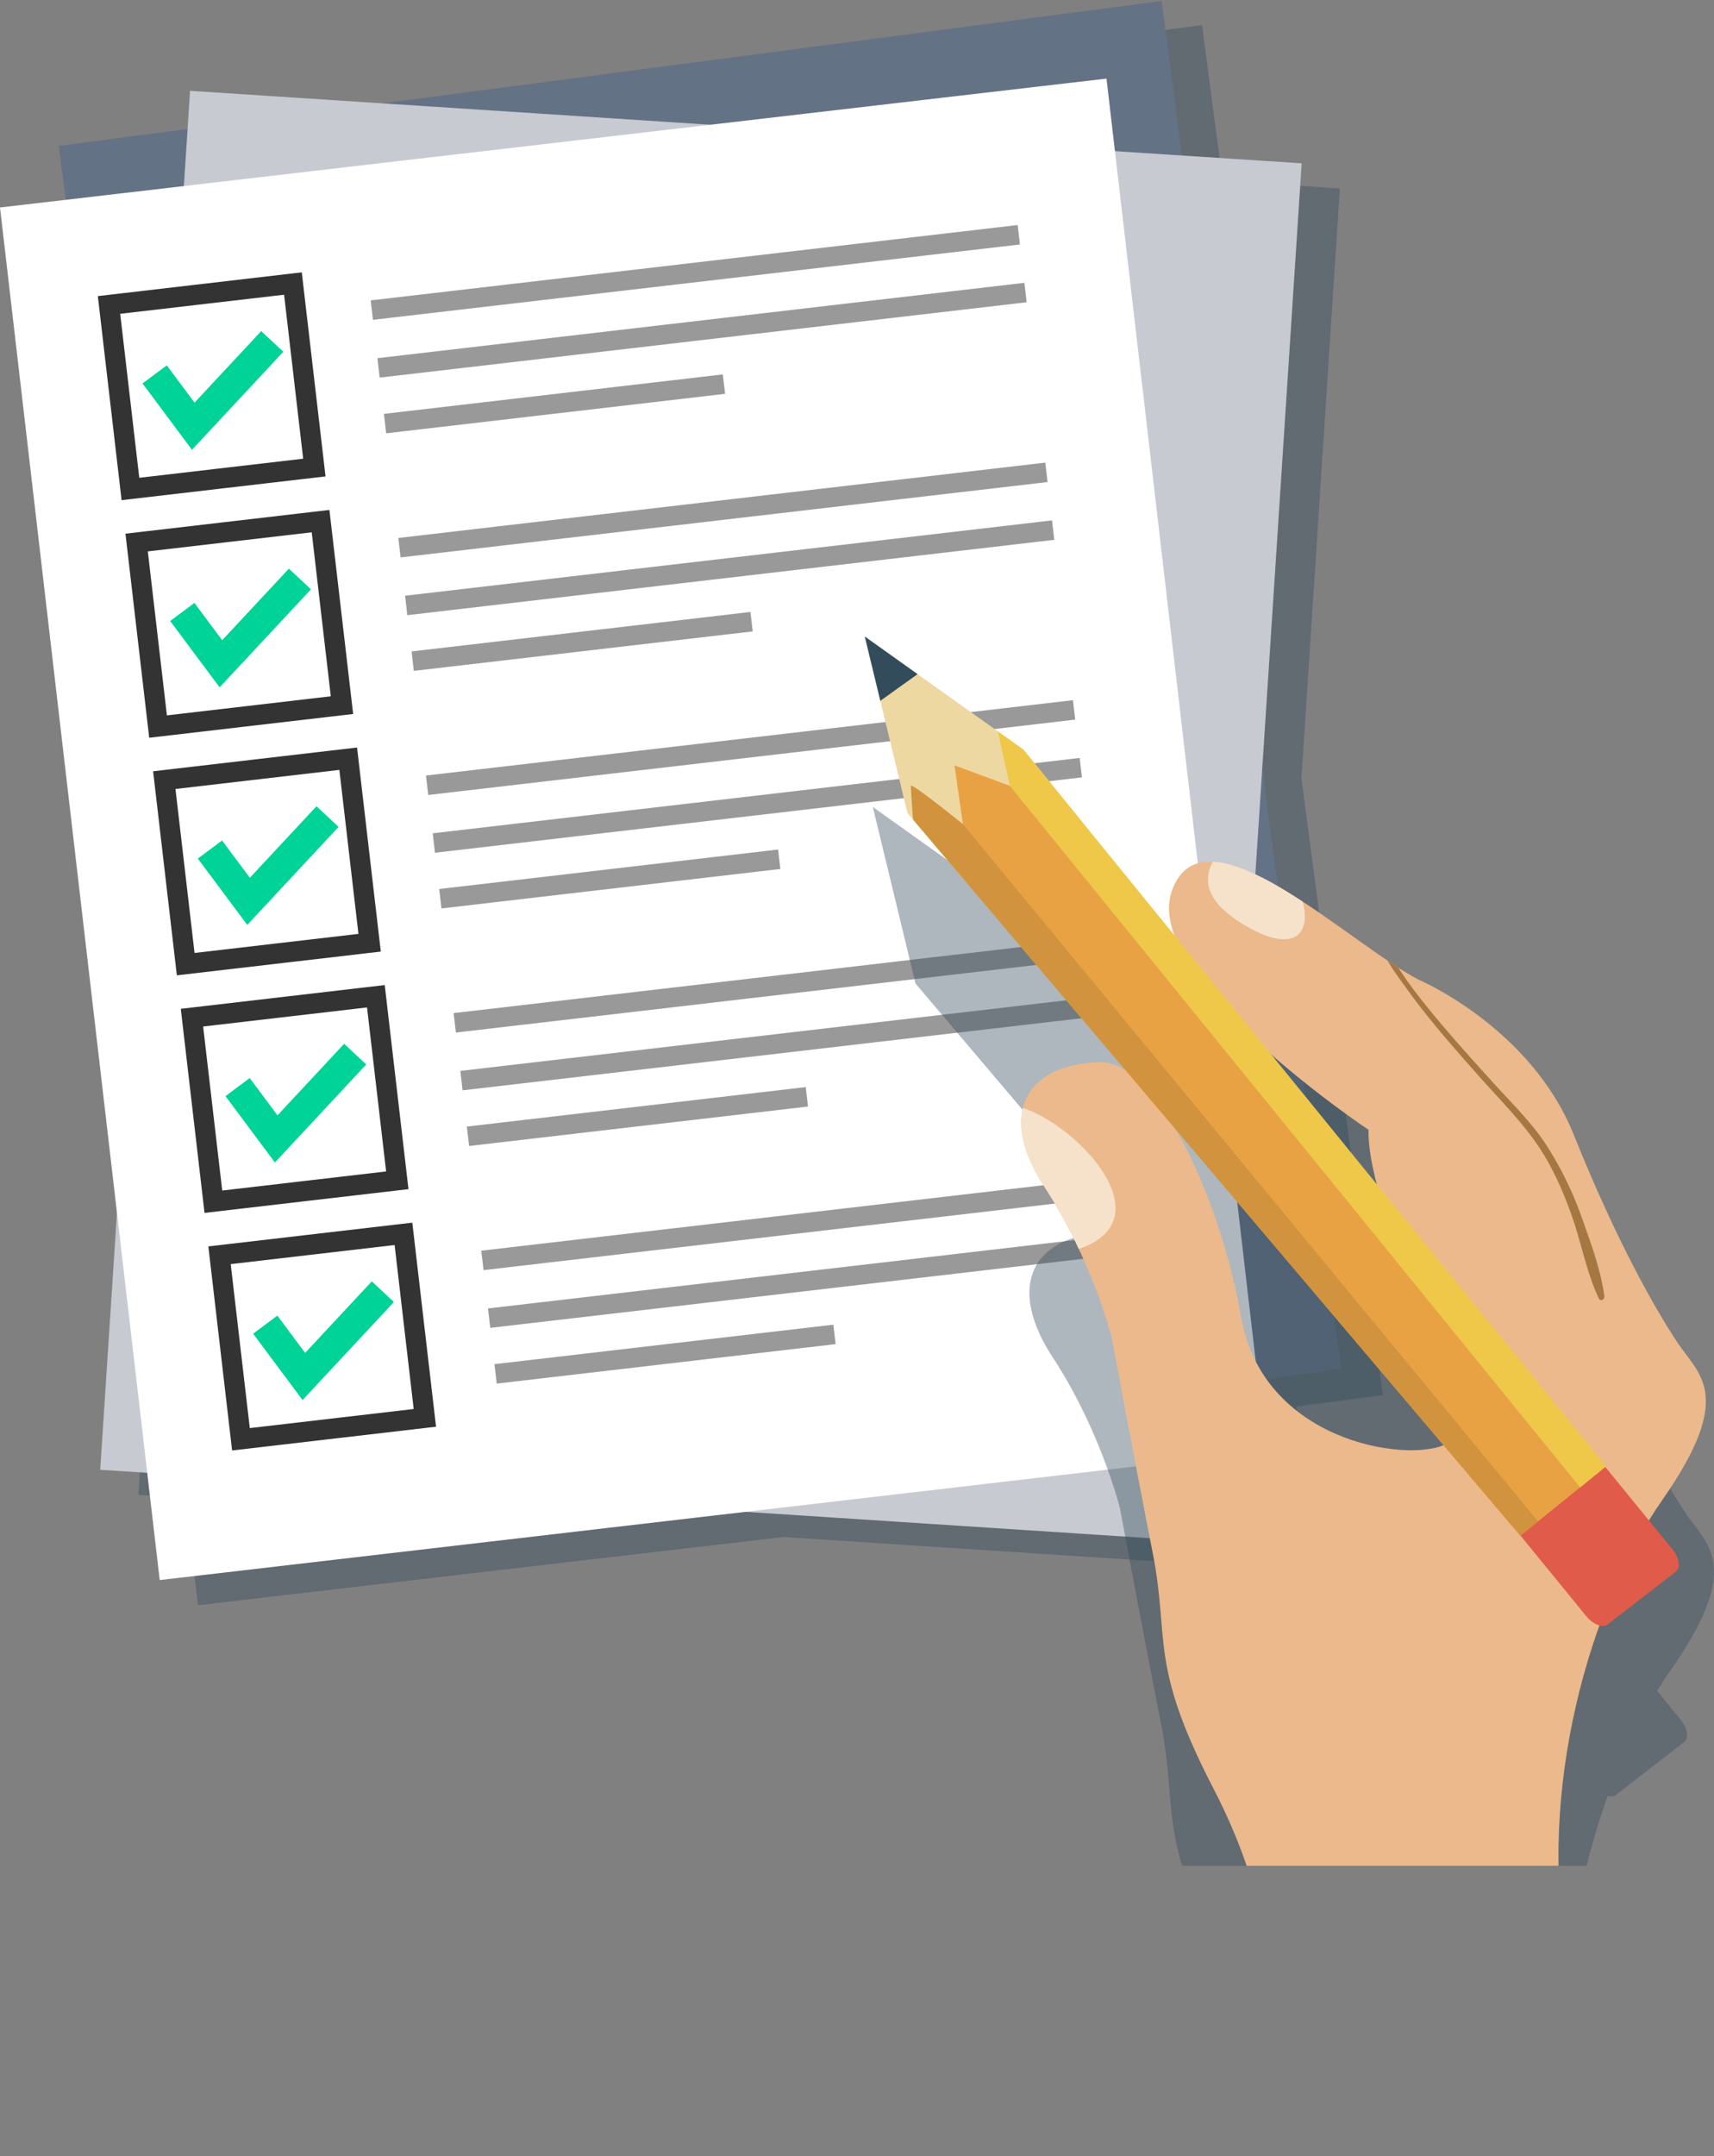 <svg id="Object" xmlns="http://www.w3.org/2000/svg" xmlns:xlink="http://www.w3.org/1999/xlink" viewBox="0 0 680.08 855.02"><rect x="0" y="0" width="680.08" height="855.02" fill="#808080" stroke="none"/><defs><style>.cls-1,.cls-6,.cls-7{fill:none;}.cls-18,.cls-2{fill:#324c5b;}.cls-2{opacity:0.4;}.cls-3{fill:#647286;}.cls-4{fill:#c7cad1;}.cls-5{fill:#fff;}.cls-6{stroke:#333;stroke-width:8px;}.cls-6,.cls-7{stroke-miterlimit:10;}.cls-7{stroke:#00d398;stroke-width:12px;}.cls-8{fill:#999;}.cls-9{clip-path:url(#clip-path);}.cls-10{fill:#ecb98c;}.cls-11{clip-path:url(#clip-path-2);}.cls-12{fill:#f6e2ca;}.cls-13{fill:#a57842;}.cls-14{fill:#e05b4a;}.cls-15{clip-path:url(#clip-path-3);}.cls-16{fill:#e8a244;}.cls-17{fill:#eed8a2;}.cls-19{fill:#efc849;}.cls-20{fill:#d1933e;}</style><clipPath id="clip-path" transform="translate(-80.56 -60.09)"><rect class="cls-1" width="800" height="800"/></clipPath><clipPath id="clip-path-2" transform="translate(-80.56 -60.09)"><path class="cls-1" d="M582.47,847.51s5.14-28.78-20.56-78.4-17.13-58.56-24-93.3-16.28-85.35-16.28-85.35-7.71-30.77-26.56-59.56-7.87-48.62,21.66-49.59c22.52-.74,47.74,52.57,56.3,101.2s64.26,57.57,80.54,50.62-30.84-90.32-30-125c0,0-90.78-60.35-77.93-95.09S615,433.64,643.3,448.53c0,0,44.55,18.85,61.68,61.53s32.56,69.48,41.12,82.38,23.13,20.84-6,62.53-49.68,116.12-37.69,179.64Z"/></clipPath><clipPath id="clip-path-3" transform="translate(-80.56 -60.09)"><polygon class="cls-1" points="717.83 641.61 486.62 357.35 423.69 312.51 440.62 382.51 683.78 669.1 717.83 641.61"/></clipPath></defs><title>review</title><polygon class="cls-2" points="514.34 557.79 548.67 553.25 516.38 308.68 531.63 74.75 485.09 71.71 476.94 9.97 166.58 50.95 90.57 45.99 89.58 61.11 38.74 67.83 41.56 89.17 15.15 92.24 61.56 490.88 54.92 592.83 73.58 594.05 78.53 636.57 310.86 609.52 495.98 621.59 498.19 587.71 517.56 585.45 514.34 557.79"/><rect class="cls-3" x="138.12" y="86.66" width="442" height="548" transform="matrix(0.99, -0.13, 0.13, 0.99, -124.69, -9.98)"/><rect class="cls-4" x="84.69" y="162.91" width="548" height="442" transform="translate(-128.31 656.77) rotate(-86.27)"/><rect class="cls-5" x="110.77" y="114.97" width="442" height="548" transform="translate(-123.32 -19.11) rotate(-6.64)"/><rect class="cls-6" x="127.82" y="176.53" width="73.47" height="73.47" transform="translate(-104.12 -39.63) rotate(-6.64)"/><polyline class="cls-7" points="61.36 148.47 76.68 169.02 108.03 135.4"/><rect class="cls-8" x="227.24" y="164.24" width="258.44" height="7.76" transform="translate(-97.62 -17.74) rotate(-6.64)"/><rect class="cls-8" x="229.9" y="187.16" width="258.44" height="7.76" transform="translate(-100.25 -17.28) rotate(-6.64)"/><rect class="cls-8" x="232.89" y="216.36" width="135.38" height="7.76" transform="translate(-104.02 -23.85) rotate(-6.64)"/><rect class="cls-6" x="138.79" y="270.75" width="73.47" height="73.47" transform="translate(-114.95 -37.73) rotate(-6.64)"/><polyline class="cls-7" points="72.33 242.68 87.65 263.23 119 229.61"/><rect class="cls-8" x="238.2" y="258.46" width="258.44" height="7.76" transform="translate(-108.44 -15.84) rotate(-6.64)"/><rect class="cls-8" x="240.87" y="281.37" width="258.44" height="7.76" transform="translate(-111.07 -15.38) rotate(-6.64)"/><rect class="cls-8" x="243.86" y="310.57" width="135.38" height="7.76" transform="translate(-114.84 -21.95) rotate(-6.64)"/><rect class="cls-6" x="149.76" y="364.96" width="73.47" height="73.47" transform="translate(-125.77 -35.82) rotate(-6.64)"/><polyline class="cls-7" points="83.3 336.89 98.62 357.44 129.96 323.82"/><rect class="cls-8" x="249.17" y="352.67" width="258.44" height="7.76" transform="translate(-119.26 -13.94) rotate(-6.64)"/><rect class="cls-8" x="251.84" y="375.58" width="258.44" height="7.76" transform="translate(-121.89 -13.48) rotate(-6.64)"/><rect class="cls-8" x="254.83" y="404.78" width="135.38" height="7.76" transform="translate(-125.66 -20.05) rotate(-6.64)"/><rect class="cls-6" x="160.73" y="459.17" width="73.47" height="73.48" transform="translate(-136.58 -33.93) rotate(-6.64)"/><polyline class="cls-7" points="94.27 431.1 109.59 451.65 140.93 418.03"/><rect class="cls-8" x="260.14" y="446.88" width="258.44" height="7.76" transform="translate(-130.08 -12.04) rotate(-6.64)"/><rect class="cls-8" x="262.81" y="469.79" width="258.44" height="7.76" transform="translate(-132.72 -11.57) rotate(-6.64)"/><rect class="cls-8" x="265.79" y="498.99" width="135.38" height="7.76" transform="translate(-136.48 -18.15) rotate(-6.64)"/><rect class="cls-6" x="171.69" y="553.38" width="73.47" height="73.47" transform="translate(-147.42 -32.02) rotate(-6.64)"/><polyline class="cls-7" points="105.24 525.31 120.56 545.86 151.9 512.24"/><rect class="cls-8" x="271.11" y="541.09" width="258.44" height="7.76" transform="translate(-140.9 -10.13) rotate(-6.64)"/><rect class="cls-8" x="273.78" y="564" width="258.44" height="7.76" transform="translate(-143.53 -9.68) rotate(-6.64)"/><rect class="cls-8" x="276.76" y="593.2" width="135.38" height="7.76" transform="translate(-147.31 -16.24) rotate(-6.64)"/><g class="cls-9"><path class="cls-2" d="M738.06,730.63c1.72-2.8,3.48-5.5,5.27-8.06,29.13-41.69,14.57-49.63,6-62.53s-24-39.7-41.12-82.38-61.68-61.54-61.68-61.54c-28.28-14.88-84.79-70.27-97.64-35.53-2,5.5-1.47,11.64.92,18.08l-60-73.72-62.93-44.84,16.93,70,86.59,102.06A18.51,18.51,0,0,0,520,548.91c-29.53,1-40.5,20.81-21.66,49.59s26.56,59.55,26.56,59.55,9.43,50.62,16.28,85.36-1.71,43.67,24,93.3,20.56,78.4,20.56,78.4l119.94-12.9c-8.08-42.81-1.37-90.57,12.78-129.93a3.63,3.63,0,0,0,3.24-.38l27.13-21c2-1.52,1.3-5.5-1.47-8.89Zm-111.24-155c-.15,6,1.14,13.44,3.28,21.7L588,545.64A407.67,407.67,0,0,0,626.82,575.68Zm-50.55,74.43c-4.68-26.58-14.34-54.57-25.81-74.35L656.57,700.82C640,707.59,584.8,698.53,576.27,650.11Z" transform="translate(-80.56 -60.09)"/><path class="cls-10" d="M582.47,847.51s5.14-28.78-20.56-78.4-17.13-58.56-24-93.3-16.28-85.35-16.28-85.35-7.71-30.77-26.56-59.56-7.87-48.62,21.66-49.59c22.52-.74,47.74,52.57,56.3,101.2s64.26,57.57,80.54,50.62-30.84-90.32-30-125c0,0-90.78-60.35-77.93-95.09S615,433.64,643.3,448.53c0,0,44.55,18.85,61.68,61.53s32.56,69.48,41.12,82.38,23.13,20.84-6,62.53-49.68,116.12-37.69,179.64Z" transform="translate(-80.56 -60.09)"/><g class="cls-11"><path class="cls-12" d="M476.34,532.51s-20-33.19,2.13-34.37,75.86,50.93,20.36,59.55Z" transform="translate(-80.56 -60.09)"/><path class="cls-13" d="M627.63,426.79c-1.88,8.61,6.35,18.79,10.92,25.17,8.74,12.23,18.77,23.54,28.72,34.79,7.74,8.75,16.29,17.23,23,26.87,6.09,8.8,10.47,18.76,14,28.8,3.79,10.66,5.83,22.45,10.69,32.65.64,1.34,2.35.29,2.19-.93-1.41-10.39-5.41-21.25-8.94-31.12a138.4,138.4,0,0,0-14-28.71c-5.78-8.93-13.7-16.61-20.81-24.45-10.11-11.14-20.23-22.29-29.51-34.14a151.52,151.52,0,0,1-11.19-16.21c-2.08-3.52-4.72-8.15-4-12.42.11-.7-.93-1-1.09-.3Z" transform="translate(-80.56 -60.09)"/><path class="cls-12" d="M571.85,391.75s-27,16.06,0,33.62,31.52-.53,21.76-15.84S571.85,391.75,571.85,391.75Z" transform="translate(-80.56 -60.09)"/></g><path class="cls-14" d="M669.38,651.31c-2.76-3.39-3.42-7.37-1.46-8.89l27.13-21c2-1.52,5.79,0,8.56,3.39l40.48,49.6c2.77,3.39,3.43,7.37,1.47,8.89l-27.13,21c-2,1.52-5.79,0-8.56-3.4Z" transform="translate(-80.56 -60.09)"/><g class="cls-15"><polygon class="cls-16" points="637.26 587.01 438.67 341.18 343.12 257.92 397.3 366.2 603.22 614.5 637.26 587.01"/><path class="cls-17" d="M519.89,388.47c2,5.31-38.61-16.73-38.61-16.73l-22-8.15,3.34,23.33,2.93,29.79s-78.2-95.27-76.24-97,5.15-46.88,19.34-43.79,87.43,76.16,94.6,80.48S519.89,388.47,519.89,388.47Z" transform="translate(-80.56 -60.09)"/><path class="cls-18" d="M450,323.59l-25.14,18s-45.83-70.78-44.2-74.2S450,323.59,450,323.59Z" transform="translate(-80.56 -60.09)"/><path class="cls-19" d="M715.53,659.79l-234.25-288-4.83-21.64s83.94,58.29,91,64.66,70,67.48,76.34,74.28,52.51,105.77,57.54,110.13S734.48,653,734.48,653Z" transform="translate(-80.56 -60.09)"/><path class="cls-20" d="M695.08,668.58,462.62,386.92S442.2,370.37,442,371.74s3.36,55.46,8.4,61.38,55.78,84.77,76.76,102.8S600.94,627.3,619,643.28s92.33,62.54,92.33,62.54Z" transform="translate(-80.56 -60.09)"/></g></g></svg>